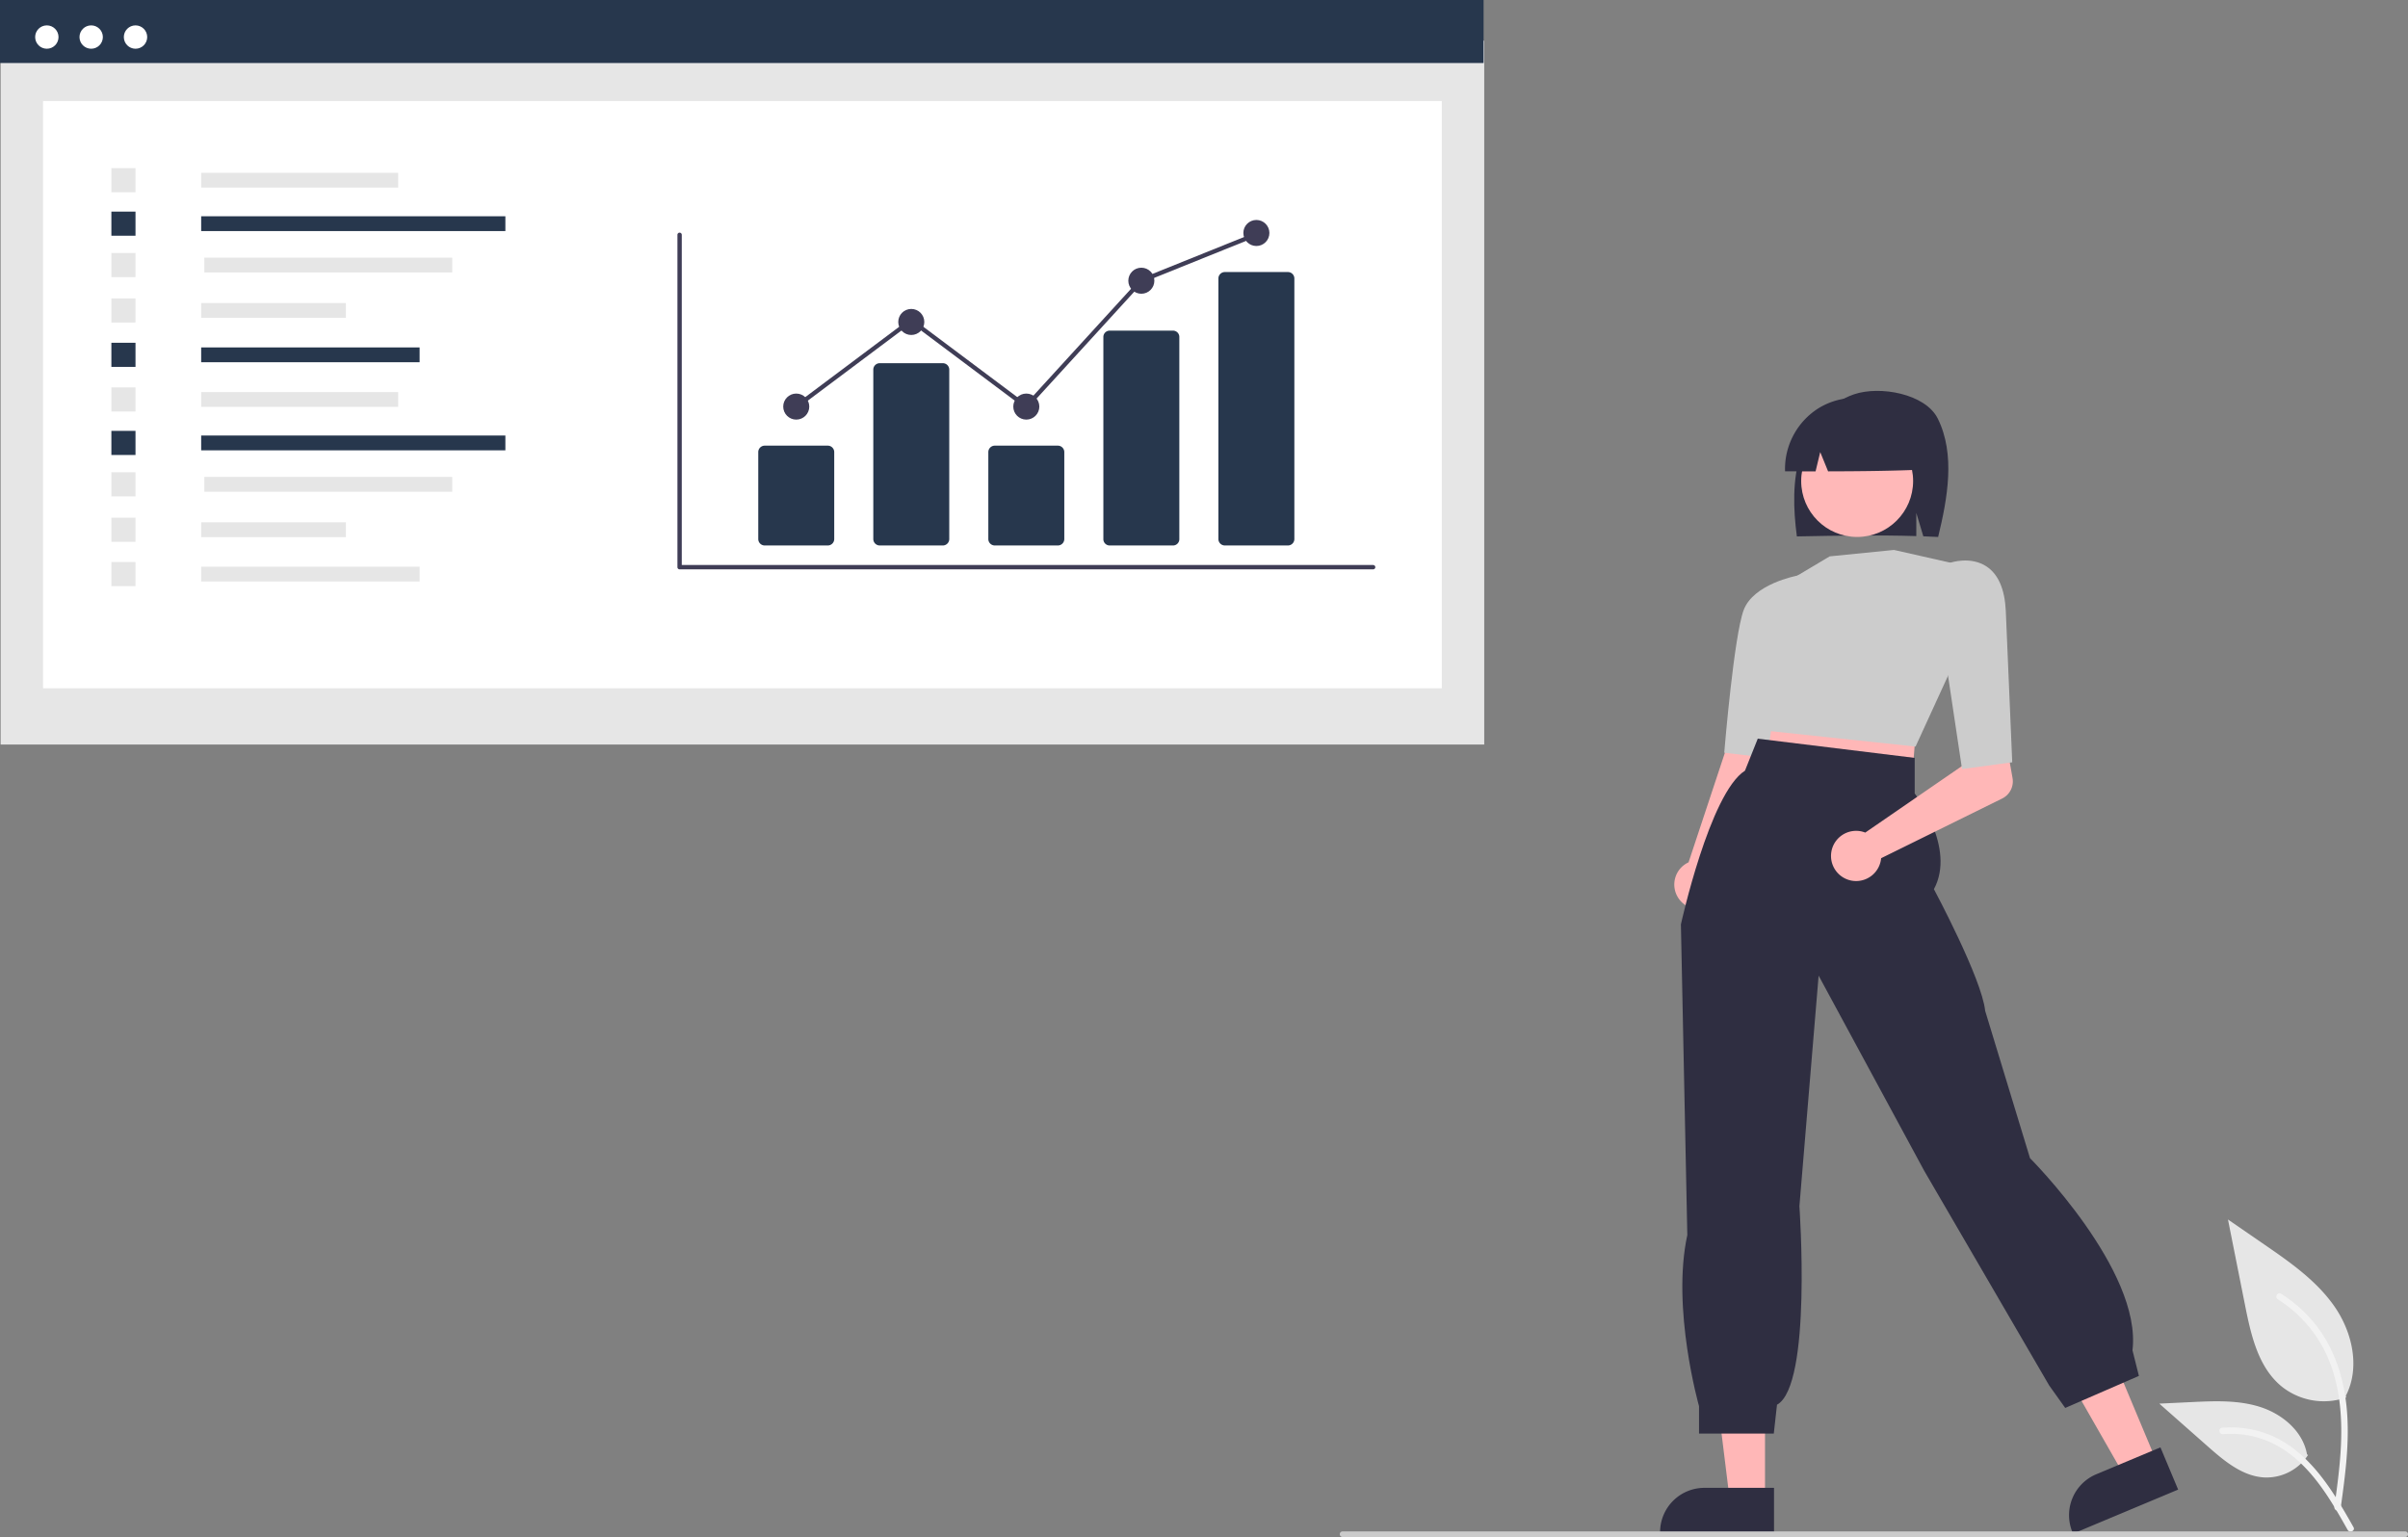 <svg xmlns="http://www.w3.org/2000/svg" data-name="Layer 1" width="863.359" height="551.172" viewBox="0 0 863.359 551.172" xmlns:xlink="http://www.w3.org/1999/xlink"><rect x="0" y="0" width="863.359" height="551.172" fill="#808080" stroke="none"/><path id="af9c47ac-a2dc-4072-9acc-a467df334c71-1069" data-name="Path 438" d="M1009.539,675.541a24.215,24.215,0,0,1-23.383-4.119c-8.19-6.874-10.758-18.196-12.847-28.682l-6.18-31.017,12.938,8.908c9.305,6.406,18.818,13.019,25.26,22.298s9.252,21.947,4.078,31.988" transform="translate(-168.32 -174.414)" fill="#e6e6e6" data-darkreader-inline-fill="" style="--darkreader-inline-fill: #cac7c3;"/><path id="a2175a99-769b-4e22-9c2a-ba3916b1dd51-1070" data-name="Path 439" d="M1007.541,715.252c1.628-11.864,3.304-23.881,2.159-35.872-1.015-10.649-4.264-21.049-10.878-29.579a49.206,49.206,0,0,0-12.625-11.44c-1.262-.796-2.424,1.204-1.167,1.997a46.779,46.779,0,0,1,18.504,22.326c4.029,10.246,4.675,21.416,3.982,32.3-.419,6.582-1.311,13.121-2.206,19.653a1.198,1.198,0,0,0,.808,1.423,1.163,1.163,0,0,0,1.423-.808Z" transform="translate(-168.32 -174.414)" fill="#f2f2f2" data-darkreader-inline-fill="" style="--darkreader-inline-fill: #d3d0cd;"/><path id="af3ce5ac-a957-487e-9ef8-bdcad0da5bae-1071" data-name="Path 442" d="M995.82,696.215a17.825,17.825,0,0,1-15.531,8.019c-7.864-.373-14.418-5.86-20.317-11.07l-17.452-15.409,11.55-.553c8.306-.398,16.827-.771,24.738,1.793s15.208,8.726,16.654,16.915" transform="translate(-168.32 -174.414)" fill="#e6e6e6" data-darkreader-inline-fill="" style="--darkreader-inline-fill: #cac7c3;"/><path id="baa57c63-949d-49ac-a818-33ae8c022157-1072" data-name="Path 443" d="M1012.144,722.072c-7.84-13.871-16.932-29.288-33.181-34.216a37.026,37.026,0,0,0-13.955-1.441c-1.482.128-1.112,2.412.367,2.285a34.398,34.398,0,0,1,22.272,5.892c6.28,4.275,11.17,10.218,15.308,16.519,2.535,3.861,4.806,7.884,7.076,11.903C1010.756,724.298,1012.878,723.371,1012.144,722.072Z" transform="translate(-168.32 -174.414)" fill="#f2f2f2" data-darkreader-inline-fill="" style="--darkreader-inline-fill: #d3d0cd;"/><rect id="b0eb2d2e-6002-4ca6-b573-2a3a0ae57324" data-name="Rectangle 62" x="0.227" y="14.583" width="531.924" height="252.407" fill="#e6e6e6" data-darkreader-inline-fill="" style="--darkreader-inline-fill: #cac7c3;"/><rect id="b22521a2-b305-47e5-91b3-f89bb30cedaf" data-name="Rectangle 75" x="15.437" y="36.227" width="501.503" height="210.591" fill="#fff" data-darkreader-inline-fill="" style="--darkreader-inline-fill: #dcdad7;"/><rect id="b9a97102-17ad-4853-bba8-52d2fbac14c1" data-name="Rectangle 80" width="531.924" height="22.598" fill="#27374d" data-darkreader-inline-fill="" style="--darkreader-inline-fill: #354355;"/><circle id="f3a384f8-0054-45a4-b875-f53a31bc49a8" data-name="Ellipse 90" cx="16.793" cy="13.288" r="4.188" fill="#fff" data-darkreader-inline-fill="" style="--darkreader-inline-fill: #dcdad7;"/><circle id="a6ee8772-6be5-4bf0-b917-98ef2062699d" data-name="Ellipse 91" cx="32.691" cy="13.288" r="4.188" fill="#fff" data-darkreader-inline-fill="" style="--darkreader-inline-fill: #dcdad7;"/><circle id="a71cc61a-5bfc-4a03-b945-2c535d93104d" data-name="Ellipse 92" cx="48.589" cy="13.288" r="4.188" fill="#fff" data-darkreader-inline-fill="" style="--darkreader-inline-fill: #dcdad7;"/><path d="M660.644,378.581H411.985a.778.778,0,0,1-.778-.778V258.621a.778.778,0,0,1,1.556,0v118.404H660.644a.778.778,0,0,1,0,1.556Z" transform="translate(-168.32 -174.414)" fill="#3f3d56" data-darkreader-inline-fill="" style="--darkreader-inline-fill: #3d3a68;"/><path d="M465.112,370.021H442.496a2.313,2.313,0,0,1-2.31-2.31V336.534a2.313,2.313,0,0,1,2.31-2.31h22.616a2.313,2.313,0,0,1,2.31,2.31v31.177A2.313,2.313,0,0,1,465.112,370.021Z" transform="translate(-168.32 -174.414)" fill="#27374d" data-darkreader-inline-fill="" style="--darkreader-inline-fill: #354355;"/><path d="M506.356,370.021H483.74a2.313,2.313,0,0,1-2.31-2.31V306.963a2.313,2.313,0,0,1,2.31-2.31h22.616a2.313,2.313,0,0,1,2.31,2.31v60.748A2.313,2.313,0,0,1,506.356,370.021Z" transform="translate(-168.32 -174.414)" fill="#27374d" data-darkreader-inline-fill="" style="--darkreader-inline-fill: #354355;"/><path d="M547.6,370.021H524.984a2.313,2.313,0,0,1-2.31-2.31V336.534a2.313,2.313,0,0,1,2.31-2.31h22.616a2.313,2.313,0,0,1,2.31,2.31v31.177A2.313,2.313,0,0,1,547.6,370.021Z" transform="translate(-168.32 -174.414)" fill="#27374d" data-darkreader-inline-fill="" style="--darkreader-inline-fill: #354355;"/><path d="M588.844,370.021H566.228a2.262,2.262,0,0,1-2.31-2.205V295.186a2.262,2.262,0,0,1,2.31-2.205h22.616a2.262,2.262,0,0,1,2.31,2.205v72.63A2.262,2.262,0,0,1,588.844,370.021Z" transform="translate(-168.32 -174.414)" fill="#27374d" data-darkreader-inline-fill="" style="--darkreader-inline-fill: #354355;"/><path d="M630.088,370.021H607.472a2.313,2.313,0,0,1-2.31-2.31v-93.432a2.313,2.313,0,0,1,2.31-2.31h22.616a2.313,2.313,0,0,1,2.31,2.31v93.432A2.313,2.313,0,0,1,630.088,370.021Z" transform="translate(-168.32 -174.414)" fill="#27374d" data-darkreader-inline-fill="" style="--darkreader-inline-fill: #354355;"/><circle cx="285.484" cy="145.803" r="4.669" fill="#3f3d56" data-darkreader-inline-fill="" style="--darkreader-inline-fill: #3d3a68;"/><circle cx="326.728" cy="115.454" r="4.669" fill="#3f3d56" data-darkreader-inline-fill="" style="--darkreader-inline-fill: #3d3a68;"/><circle cx="367.972" cy="145.803" r="4.669" fill="#3f3d56" data-darkreader-inline-fill="" style="--darkreader-inline-fill: #3d3a68;"/><circle cx="409.216" cy="100.668" r="4.669" fill="#3f3d56" data-darkreader-inline-fill="" style="--darkreader-inline-fill: #3d3a68;"/><circle cx="450.46" cy="83.548" r="4.669" fill="#3f3d56" data-darkreader-inline-fill="" style="--darkreader-inline-fill: #3d3a68;"/><polygon points="368.07 146.849 326.728 115.883 285.95 146.426 285.017 145.18 326.728 113.938 367.873 144.757 408.761 100.013 408.925 99.946 450.169 83.328 450.751 84.772 409.671 101.323 368.07 146.849" fill="#3f3d56" data-darkreader-inline-fill="" style="--darkreader-inline-fill: #3d3a68;"/><rect x="72.127" y="61.967" width="70.631" height="5.309" fill="#e6e6e6" data-darkreader-inline-fill="" style="--darkreader-inline-fill: #cac7c3;"/><rect x="72.127" y="77.552" width="109.069" height="5.309" fill="#27374d" data-darkreader-inline-fill="" style="--darkreader-inline-fill: #354355;"/><rect x="73.261" y="92.394" width="88.889" height="5.309" fill="#e6e6e6" data-darkreader-inline-fill="" style="--darkreader-inline-fill: #cac7c3;"/><rect x="72.127" y="108.68" width="51.892" height="5.309" fill="#e6e6e6" data-darkreader-inline-fill="" style="--darkreader-inline-fill: #cac7c3;"/><rect x="72.127" y="124.587" width="78.318" height="5.309" fill="#27374d" data-darkreader-inline-fill="" style="--darkreader-inline-fill: #354355;"/><rect x="39.935" y="60.297" width="8.649" height="8.649" fill="#e6e6e6" data-darkreader-inline-fill="" style="--darkreader-inline-fill: #cac7c3;"/><rect x="39.935" y="75.882" width="8.649" height="8.649" fill="#27374d" data-darkreader-inline-fill="" style="--darkreader-inline-fill: #354355;"/><rect x="39.935" y="90.724" width="8.649" height="8.649" fill="#e6e6e6" data-darkreader-inline-fill="" style="--darkreader-inline-fill: #cac7c3;"/><rect x="39.935" y="107.01" width="8.649" height="8.649" fill="#e6e6e6" data-darkreader-inline-fill="" style="--darkreader-inline-fill: #cac7c3;"/><rect x="39.935" y="122.917" width="8.649" height="8.649" fill="#27374d" data-darkreader-inline-fill="" style="--darkreader-inline-fill: #354355;"/><rect x="72.127" y="140.594" width="70.631" height="5.309" fill="#e6e6e6" data-darkreader-inline-fill="" style="--darkreader-inline-fill: #cac7c3;"/><rect x="72.127" y="156.179" width="109.069" height="5.309" fill="#27374d" data-darkreader-inline-fill="" style="--darkreader-inline-fill: #354355;"/><rect x="73.261" y="171.021" width="88.889" height="5.309" fill="#e6e6e6" data-darkreader-inline-fill="" style="--darkreader-inline-fill: #cac7c3;"/><rect x="72.127" y="187.307" width="51.892" height="5.309" fill="#e6e6e6" data-darkreader-inline-fill="" style="--darkreader-inline-fill: #cac7c3;"/><rect x="72.127" y="203.214" width="78.318" height="5.309" fill="#e6e6e6" data-darkreader-inline-fill="" style="--darkreader-inline-fill: #cac7c3;"/><rect x="39.935" y="138.924" width="8.649" height="8.649" fill="#e6e6e6" data-darkreader-inline-fill="" style="--darkreader-inline-fill: #cac7c3;"/><rect x="39.935" y="154.509" width="8.649" height="8.649" fill="#27374d" data-darkreader-inline-fill="" style="--darkreader-inline-fill: #354355;"/><rect x="39.935" y="169.351" width="8.649" height="8.649" fill="#e6e6e6" data-darkreader-inline-fill="" style="--darkreader-inline-fill: #cac7c3;"/><rect x="39.935" y="185.637" width="8.649" height="8.649" fill="#e6e6e6" data-darkreader-inline-fill="" style="--darkreader-inline-fill: #cac7c3;"/><rect x="39.935" y="201.544" width="8.649" height="8.649" fill="#e6e6e6" data-darkreader-inline-fill="" style="--darkreader-inline-fill: #cac7c3;"/><path d="M813.9,337.216c2.975-9.481,9.74-18.177,19.097-21.383,9.357-3.205,25.679-.209,30.092,8.688,6.359,12.823,3.502,28.526.13,42.448-1.758-.093-3.533-.166-5.313-.233l-2.518-8.391V366.654c-13.891-.429-28.352-.161-42.822.117C811.27,356.915,810.925,346.698,813.9,337.216Z" transform="translate(-168.32 -174.414)" fill="#2f2e41" data-darkreader-inline-fill="" style="--darkreader-inline-fill: #363552;"/><polygon points="773.219 524.09 761.533 528.987 737.084 486.247 754.33 479.019 773.219 524.09" fill="#ffb7b7" data-darkreader-inline-fill="" style="--darkreader-inline-fill: #f68787;"/><path d="M949.266,708.582l-37.678,15.79-.2-.477a15.902,15.902,0,0,1,8.519-20.811l.001-0,23.012-9.644Z" transform="translate(-168.32 -174.414)" fill="#2f2e41" data-darkreader-inline-fill="" style="--darkreader-inline-fill: #363552;"/><path d="M770.179,496.608a8.766,8.766,0,0,1,3.556-12.962l25.115-75.786,16.82,8.971L785.695,488.505a8.813,8.813,0,0,1-15.515,8.103Z" transform="translate(-168.32 -174.414)" fill="#ffb7b7" data-darkreader-inline-fill="" style="--darkreader-inline-fill: #f68787;"/><polygon points="632.825 537.677 620.155 537.676 614.128 488.807 632.827 488.808 632.825 537.677" fill="#ffb7b7" data-darkreader-inline-fill="" style="--darkreader-inline-fill: #f68787;"/><path d="M804.376,724.372l-40.852-.002v-.517a15.902,15.902,0,0,1,15.901-15.901h.001l24.951.001Z" transform="translate(-168.32 -174.414)" fill="#2f2e41" data-darkreader-inline-fill="" style="--darkreader-inline-fill: #363552;"/><polygon points="683.623 259.72 686.494 267.184 685.92 274.648 630.801 267.759 632.524 261.443 638.839 253.979 683.623 259.72" fill="#ffb7b7" data-darkreader-inline-fill="" style="--darkreader-inline-fill: #f68787;"/><circle cx="665.859" cy="172.485" r="20.067" fill="#ffb8b8" data-darkreader-inline-fill="" style="--darkreader-inline-fill: #f68787;"/><path d="M855.119,442.133l-54.657-5.814-2.368-7.744c-.736-1.009-7.673-10.841-6.135-20.669a17.118,17.118,0,0,1,7.395-11.462l13.289-15.56,11.691-6.959,23.047-2.304.079.018,20.691,4.682-.251,37.928Z" transform="translate(-168.32 -174.414)" fill="#ccc" data-darkreader-inline-fill="" style="--darkreader-inline-fill: #b8b4ae;"/><path d="M801.839,446.153l-15.313-1.818.04-.481c.141-1.691,3.49-41.514,6.92-50.66,3.504-9.343,18.68-12.254,19.324-12.373l.186-.034,3.373,2.023-9.307,29.085Z" transform="translate(-168.32 -174.414)" fill="#ccc" data-darkreader-inline-fill="" style="--darkreader-inline-fill: #b8b4ae;"/><path d="M854.815,446.192v12.754s14.928,19.399,6.89,34.327c0,0,17.225,32.153,18.373,43.636l16.076,52.822s40.191,40.191,36.746,68.899l2.297,9.187L908.785,679.299l-5.742-8.038-44.784-76.937-37.894-70.047-6.89,82.678s4.593,64.305-8.038,71.195l-1.148,10.335H777.484v-9.824s-9.941-34.96-4.2-61.371l-2.297-111.386s10.335-47.081,22.966-55.119l4.593-11.483Z" transform="translate(-168.32 -174.414)" fill="#2f2e41" data-darkreader-inline-fill="" style="--darkreader-inline-fill: #363552;"/><path d="M835.726,472.56a9.028,9.028,0,0,1,1.358.42l35.032-24.114-.802-10.301,15.387-3.242,3.191,18.097a6.86,6.86,0,0,1-3.722,7.344l-43.394,21.401a9.002,9.002,0,1,1-7.051-9.606Z" transform="translate(-168.32 -174.414)" fill="#ffb7b7" data-darkreader-inline-fill="" style="--darkreader-inline-fill: #f68787;"/><path d="M871.785,450.198,864.655,402.63l-5.853-24.573,8.745-1.828c.238-.088,7.358-2.495,13.107,1.38,4.138,2.79,6.43,8.083,6.812,15.734l2.316,54.43Z" transform="translate(-168.32 -174.414)" fill="#ccc" data-darkreader-inline-fill="" style="--darkreader-inline-fill: #b8b4ae;"/><path d="M820.391,320.768a25.205,25.205,0,0,1,38.32,21.997c-11.217.516-23.0.65-34.948.673l-2.824-6.911-1.665,6.916q-5.461-.001-10.943-.014A25.735,25.735,0,0,1,820.391,320.768Z" transform="translate(-168.32 -174.414)" fill="#2f2e41" data-darkreader-inline-fill="" style="--darkreader-inline-fill: #363552;"/><path d="M1030.68,725.586h-381a1,1,0,1,1,0-2h381a1,1,0,0,1,0,2Z" transform="translate(-168.32 -174.414)" fill="#cbcbcb" data-darkreader-inline-fill="" style="--darkreader-inline-fill: #b7b3ad;"/></svg>